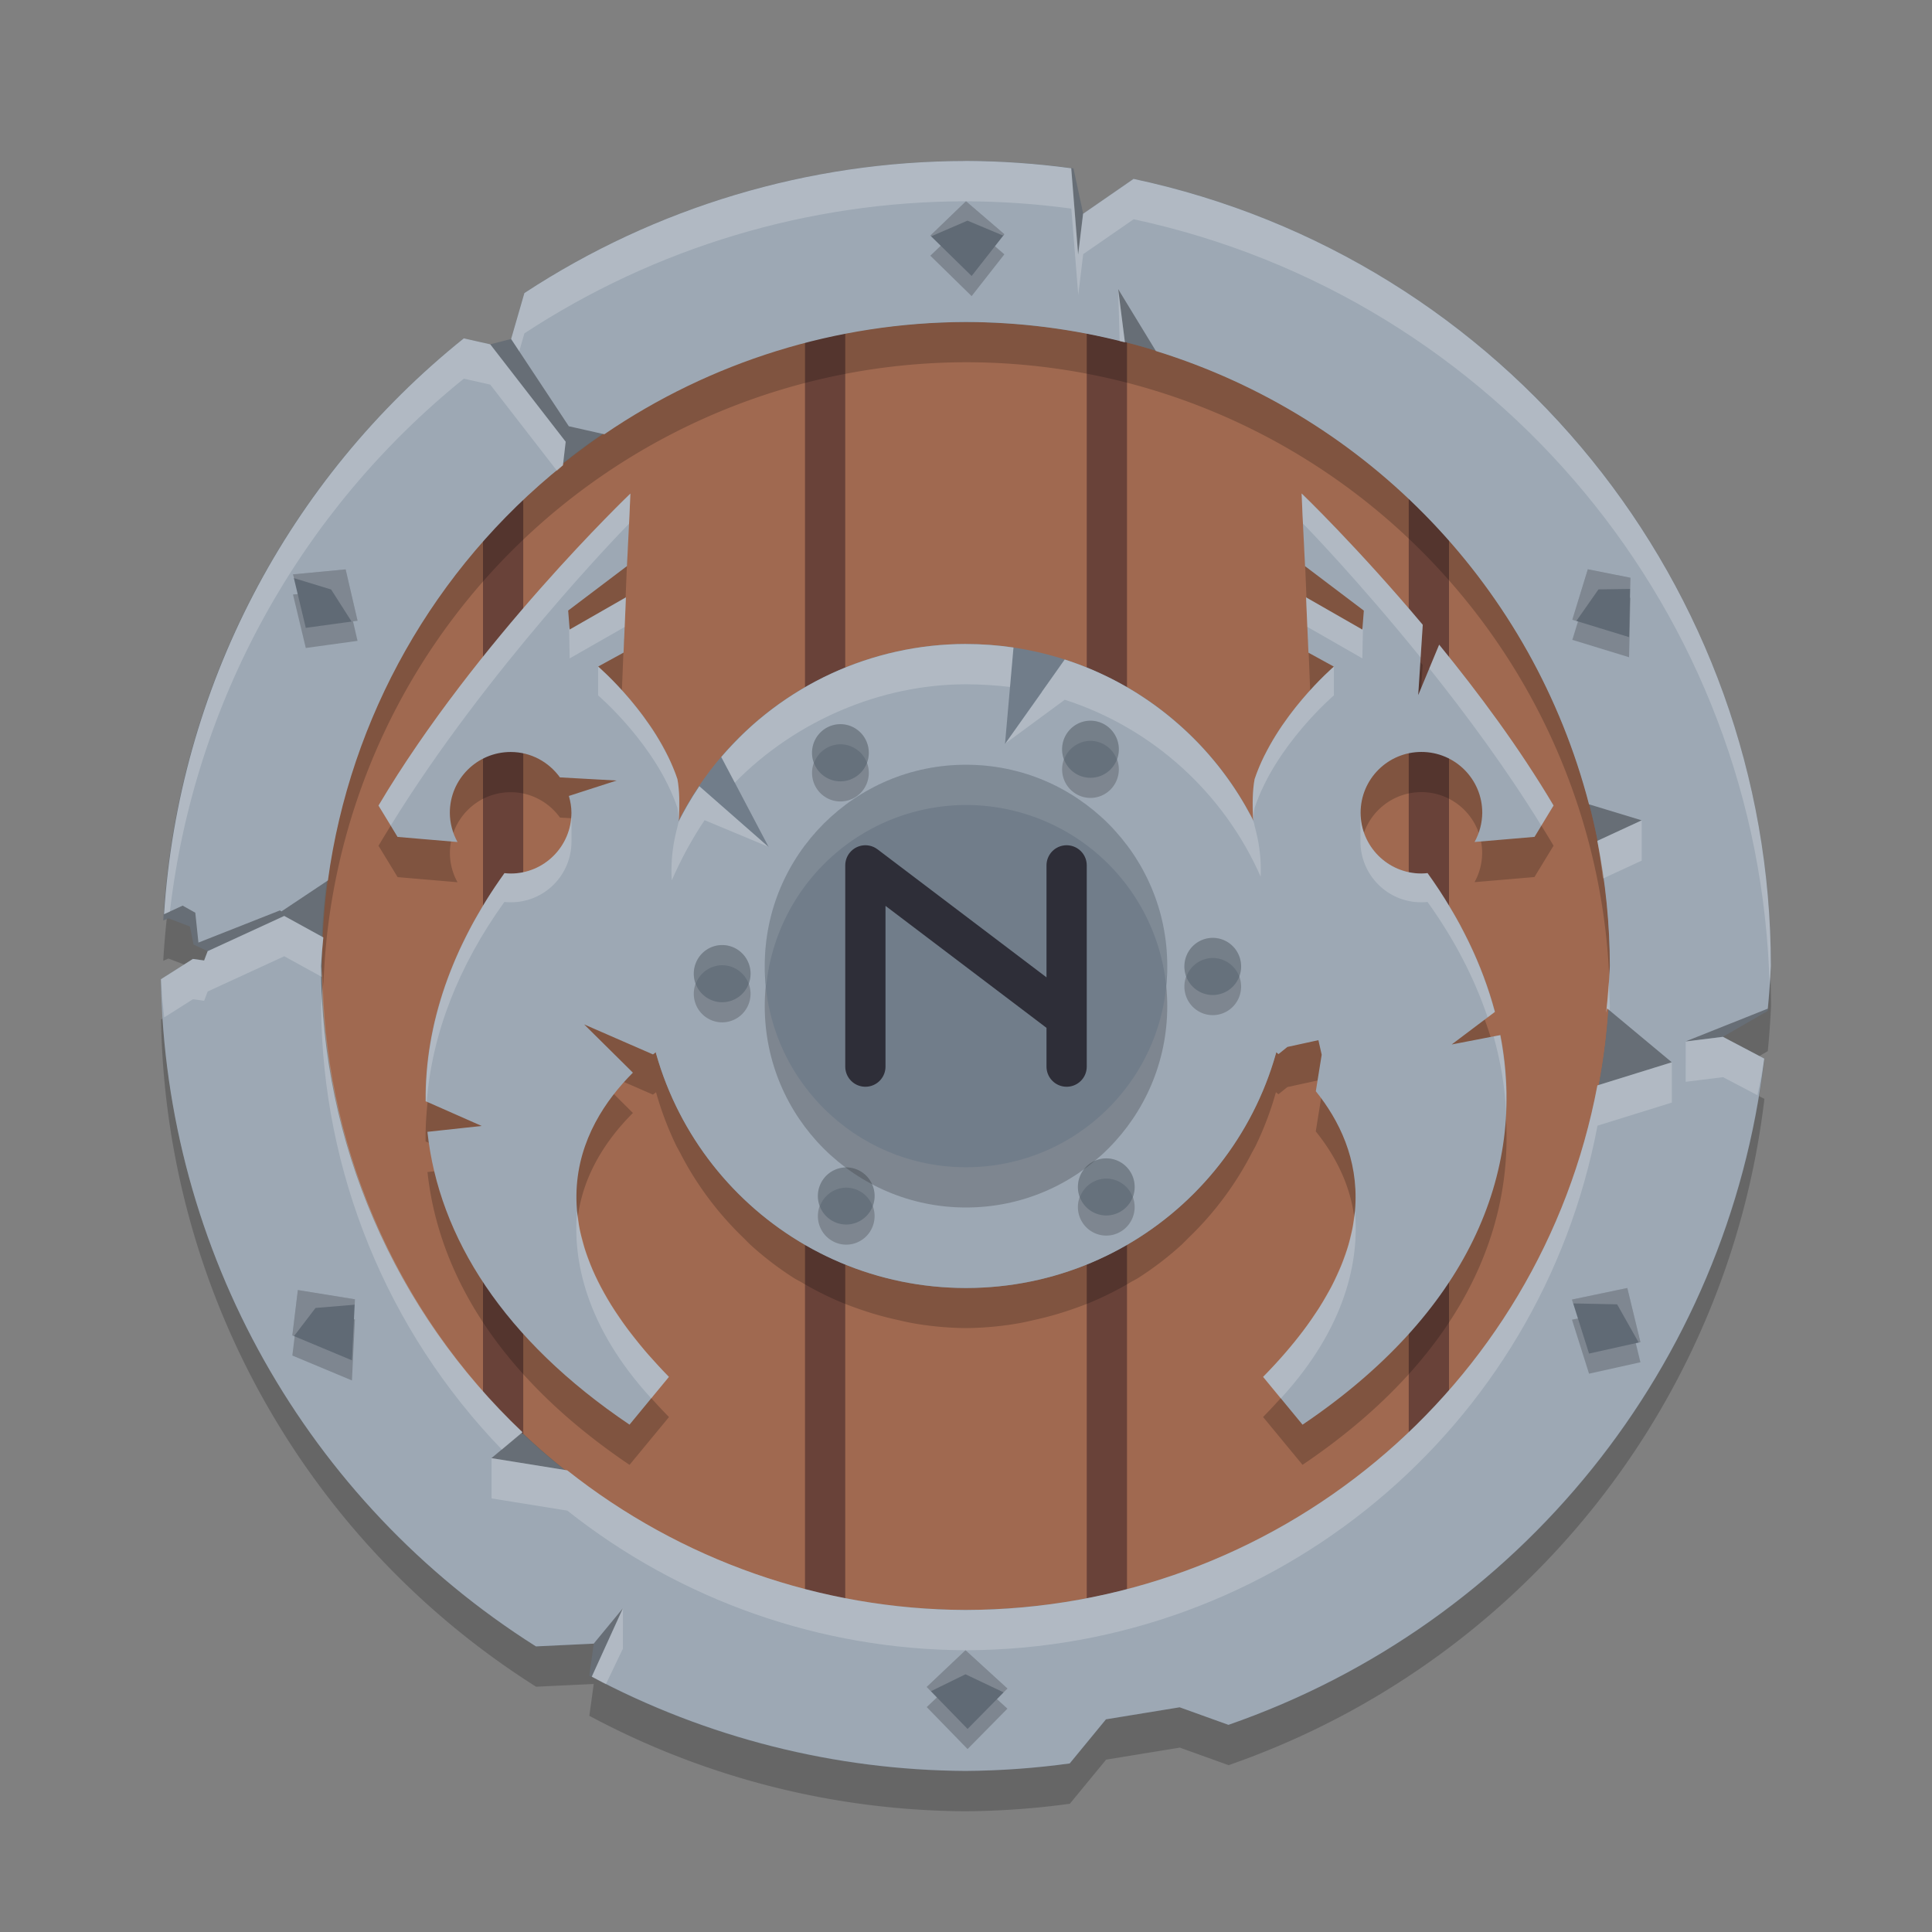 <svg width="48" height="48" version="1.1" xmlns="http://www.w3.org/2000/svg">
 <rect width="100%" height="100%" fill="#808080" stroke="none"/>
 <path d="m23.988 5a20.012 20 0 0 0-10.96 3.281l-0.33 1.141-0.518 0.133-0.657-0.148a20.012 20 0 0 0-7.467 14.463l0.129-0.055 0.534 0.203 0.09 0.449 0.354 0.166-0.088 0.232-0.279-0.039-0.795 0.504a20.012 20 0 0 0 9.318 16.576l1.432-0.068-0.109 0.791a20.012 20 0 0 0 9.347 2.371 20.012 20 0 0 0 2.591-0.186l0.901-1.096 1.831-0.299 1.212 0.436a20.012 20 0 0 0 13.312-16.553l-1.032-0.543 1.116-0.643a20.012 20 0 0 0 0.08-1.117 20.012 20 0 0 0-15.833-19.555l-1.255 0.867-0.242-1.127a20.012 20 0 0 0-2.681-0.186z" style="opacity:.2"/>
 <circle cx="24" cy="24" r="16" style="fill:#a06950"/>
 <path d="m27.5 7.509v33.172zm-7 0.126v32.797zm15 3.867v25.3zm-23 0.134v24.852z" style="fill:none;stroke-linecap:round;stroke-linejoin:round;stroke:#694239"/>
 <path d="M 24 8 A 16 16 0 0 0 8 24 A 16 16 0 0 0 8.035 24.5 A 16 16 0 0 1 24 9 A 16 16 0 0 1 39.982 24.26 A 16 16 0 0 0 40 24 A 16 16 0 0 0 24 8 z " style="opacity:.2"/>
 <path d="m23.988 4a20.012 20 0 0 0-10.96 3.281l-0.33 1.141-0.518 0.133-0.657-0.148a20.012 20 0 0 0-7.467 14.463l0.129-0.055 0.534 0.203 0.09 0.449 0.354 0.166-0.088 0.232-0.279-0.039-0.795 0.504a20.012 20 0 0 0 9.318 16.576l1.432-0.068-0.109 0.791a20.012 20 0 0 0 9.347 2.371 20.012 20 0 0 0 2.591-0.186l0.901-1.096 1.831-0.299 1.212 0.436a20.012 20 0 0 0 13.312-16.553l-1.032-0.543 1.116-0.643a20.012 20 0 0 0 0.08-1.117 20.012 20 0 0 0-15.833-19.555l-1.255 0.867-0.242-1.127a20.012 20 0 0 0-2.681-0.186zm0 4a16.009 16 0 0 1 16.009 16 16.009 16 0 0 1-16.009 16 16.009 16 0 0 1-16.009-16 16.009 16 0 0 1 16.009-16z" style="fill:#676e76"/>
 <path d="m23.988 4c-3.895 0.005-7.704 1.145-10.96 3.281l-0.33 1.141 1.434 2.168 0.883 0.199c2.644-1.806 5.77-2.777 8.972-2.789 1.336 0.002 2.667 0.171 3.961 0.504l-0.168-1.322 0.938 1.539c5.296 1.639 9.366 5.899 10.76 11.262l1.309 0.398-1.102 0.51c0.205 1.024 0.309 2.065 0.311 3.109-0.017 0.387-0.047 0.773-0.092 1.158l0.025-0.104 1.606 1.338-1.849 0.574c-1.425 7.548-8.015 13.018-15.701 13.033-3.594-0.014-7.078-1.236-9.893-3.469l-1.882-0.303 0.77-0.645c-3.186-3.013-4.995-7.2-5.005-11.584 0.014-0.237 0.033-0.473 0.057-0.709l-0.971-0.533-1.902 0.875-0.088 0.232-0.279-0.039-0.795 0.504c0.111 6.742 3.615 12.974 9.318 16.576l1.432-0.068v0.004l0.727-0.881-0.772 1.697c2.859 1.52 6.045 2.323 9.283 2.342 0.867-0.006 1.733-0.068 2.591-0.186l0.901-1.096 1.831-0.299 1.212 0.436c7.244-2.513 12.415-8.942 13.312-16.553l-1.028-0.541-0.926 0.115 2.042-0.814c0.035-0.353 0.06-0.708 0.076-1.062-0.002-9.435-6.601-17.585-15.833-19.555l-1.255 0.867-0.123 1.014-0.172-2.145c-0.871-0.118-1.749-0.179-2.628-0.182zm-12.464 4.406c-4.382 3.513-7.084 8.704-7.448 14.307l0.461-0.213 0.315 0.176 0.078 0.742 2.025-0.799 0.037 0.025 1.155-0.77c0.554-4.058 2.644-7.75 5.839-10.314l0.068-0.586-1.874-2.42z" style="fill:#9da8b4"/>
 <path d="m24 5.5-0.886 0.853 1.026 1.004 0.813-1.038zm15.449 9.143-0.385 1.254 1.41 0.432 0.033-1.475zm-30.862 0.003-1.308 0.124 0.318 1.329 1.286-0.177zm31.843 17.854-1.375 0.287 0.424 1.342 1.277-0.284zm-33.03 0.051-0.137 1.127 1.481 0.619 0.074-1.517zm16.588 8.949-0.964 0.912 1.015 1.043 0.99-1.004z" style="opacity:.2"/>
 <path d="m24 5-0.886 0.853 1.026 1.004 0.813-1.038zm15.449 9.143-0.385 1.254 1.41 0.432 0.033-1.475zm-30.862 0.003-1.308 0.124 0.318 1.329 1.286-0.177zm31.843 17.854-1.375 0.287 0.424 1.342 1.277-0.284zm-33.03 0.051-0.137 1.127 1.481 0.619 0.074-1.517zm16.588 8.949-0.964 0.912 1.015 1.043 0.99-1.004z" style="fill:#606a75"/>
 <path d="m24 5-0.886 0.853 0.017 0.02 0.906-0.391 0.876 0.367 0.041-0.028zm15.449 9.143-0.385 1.254 0.1 0.031 0.55-0.785 0.788-0.011 0.005-0.278zm-30.862 0.003-1.308 0.124 0.012 0.09 0.936 0.286 0.509 0.797 0.147-0.021zm31.843 17.854-1.375 0.287 0.031 0.096 1.091 0.023 0.532 0.943 0.047-0.005zm-33.03 0.051-0.137 1.127 0.042 0.017 0.534-0.699 0.971-0.081 0.008-0.136zm16.588 8.949-0.964 0.912 0.104 0.106 0.859-0.421 0.95 0.451 0.092-0.097z" style="fill:#fcfdff;opacity:.2"/>
 <path d="m15.605 13.318c-0.174 0.167-3.836 3.704-6.201 7.695l0.475 0.779 1.488 0.127c-0.124-0.222-0.188-0.471-0.189-0.725-4.7e-5 -0.834 0.675-1.512 1.51-1.512 0.505-2.9e-5 0.95 0.25 1.225 0.631l1.408 0.078-1.188 0.383c0.039 0.134 0.066 0.273 0.066 0.42-7.14e-4 0.834-0.678 1.508-1.512 1.508-0.051-0.001-0.101-0.004-0.152-0.01-1.305 1.817-1.98 3.752-1.961 5.666l1.393 0.615-1.346 0.146c0.282 2.622 1.894 5.168 5.02 7.275l0.98-1.188c-3.57-3.634-2.252-6.2-0.896-7.555l-1.211-1.201 1.709 0.746c0.027-0.022 0.05-0.038 0.076-0.059l2e-3 0.004c0.129 0.462 0.3 0.911 0.51 1.342 0.026 0.047 0.052 0.094 0.078 0.141 0.182 0.357 0.391 0.7 0.625 1.025 0.063 0.088 0.128 0.175 0.195 0.26 0.237 0.303 0.495 0.589 0.773 0.855 0.053 0.054 0.106 0.108 0.16 0.16 0.344 0.313 0.714 0.595 1.107 0.844 0.045 0.025 0.091 0.05 0.137 0.074 0.343 0.206 0.702 0.385 1.072 0.537 0.116 0.046 0.233 0.09 0.352 0.131 0.318 0.114 0.643 0.207 0.973 0.279 0.125 0.03 0.251 0.058 0.377 0.082 0.442 0.079 0.89 0.121 1.34 0.125 0.449-4e-3 0.898-0.046 1.34-0.125 0.126-0.024 0.252-0.052 0.377-0.082 0.33-0.072 0.655-0.166 0.973-0.279 0.118-0.041 0.235-0.085 0.352-0.131 0.37-0.152 0.729-0.331 1.072-0.537 0.046-0.024 0.091-0.049 0.137-0.074 0.393-0.249 0.764-0.531 1.107-0.844 0.054-0.053 0.108-0.106 0.16-0.16 0.278-0.266 0.537-0.552 0.773-0.855 0.067-0.085 0.132-0.172 0.195-0.26 0.234-0.326 0.443-0.668 0.625-1.025 0.027-0.047 0.053-0.093 0.078-0.141 0.21-0.431 0.38-0.88 0.51-1.342l2e-3 -0.004c0.022 0.017 0.04 0.031 0.062 0.049l0.221-0.178 0.77-0.168 0.082 0.361-0.146 0.908c1.162 1.439 1.892 3.838-1.309 7.096l0.98 1.188c4.076-2.748 5.585-6.244 4.916-9.68l-1.213 0.234 1.078-0.812c-0.312-1.172-0.875-2.33-1.676-3.445-0.051 0.006-0.101 0.009-0.152 0.01-0.834 4.7e-5 -1.511-0.674-1.512-1.508-4.7e-5 -0.834 0.677-1.512 1.512-1.512 0.834-4.7e-5 1.51 0.677 1.51 1.512-0.002 0.254-0.066 0.503-0.189 0.725l1.488-0.127 0.475-0.779c-0.854-1.441-1.875-2.815-2.842-4l-0.523 1.256 0.113-1.748c-1.537-1.829-2.847-3.105-2.949-3.203l0.072 1.781 1.416 1.072-0.035 0.473-1.35-0.773 0.053 1.33-0.025 0.025 0.613 0.336s-1.445 1.233-1.969 2.795c-0.028 0.151-0.041 0.327-0.045 0.516a8 8 0 0 0-7.127-4.373 8 8 0 0 0-7.127 4.398c-0.003-0.197-0.013-0.383-0.043-0.541-0.523-1.562-1.969-2.795-1.969-2.795l0.613-0.336-0.025-0.025 0.053-1.33-1.35 0.773-0.035-0.473 1.416-1.072z" style="opacity:.2"/>
 <circle cx="24" cy="24" r="8" style="fill:#717d8a"/>
 <path d="m24 16c-2.34 0.001-4.561 1.027-6.08 2.807l1.178 2.238-1.723-1.512c-0.893 1.319-1.371 2.874-1.375 4.467 0 4.418 3.582 8 8 8s8-3.582 8-8c0-3.562-2.329-6.579-5.547-7.615l-1.484 2.098 0.211-2.396c-0.385-0.057-0.779-0.086-1.18-0.086z" style="fill:#9da8b4"/>
 <path d="m15.662 12.262c-0.013 0.012-3.839 3.67-6.258 7.752l0.473 0.779 1.49 0.127c-0.124-0.222-0.19-0.473-0.191-0.727-4.7e-5 -0.834 0.677-1.51 1.512-1.51 0.505-2.9e-5 0.948 0.25 1.223 0.631l1.41 0.078-1.188 0.383c0.039 0.134 0.064 0.272 0.064 0.418-7.14e-4 0.834-0.676 1.51-1.51 1.51-0.051-0.001-0.103-0.004-0.154-0.01-1.305 1.817-1.978 3.752-1.959 5.666l1.393 0.615-1.348 0.146c0.283 2.622 1.896 5.168 5.021 7.275l0.979-1.188c-3.57-3.634-2.251-6.201-0.895-7.557l-1.211-1.199 1.711 0.746c0.531-0.431 0.967-0.658 0.967-0.658l0.055-3.344-0.709 0.455s0.494-2.226 0.293-3.295c-0.523-1.562-1.969-2.795-1.969-2.795l0.631-0.346 0.059-1.375-1.398 0.801-0.037-0.471 1.461-1.105 0.062-1.273zm16.676 0 0.023 0.531 0.062 1.273 1.461 1.105-0.037 0.471-1.398-0.801 0.059 1.375 0.631 0.346s-1.445 1.233-1.969 2.795c-0.201 1.069 0.293 3.295 0.293 3.295l-0.709-0.455 0.055 3.344s0.429 0.223 0.955 0.648l0.221-0.178 0.77-0.168 0.082 0.361-0.146 0.908c1.161 1.441 1.89 3.84-1.309 7.096l0.979 1.188c4.076-2.748 5.585-6.244 4.916-9.68l-1.211 0.234 1.076-0.811c-0.312-1.172-0.873-2.332-1.674-3.447-0.051 0.006-0.103 0.009-0.154 0.01-0.834 4.8e-5 -1.509-0.676-1.51-1.51-4.7e-5 -0.834 0.675-1.51 1.51-1.51 0.834-4.8e-5 1.512 0.675 1.512 1.51-0.002 0.254-0.068 0.505-0.191 0.727l1.49-0.127 0.473-0.779c-0.85-1.434-1.871-2.806-2.842-3.996l-0.521 1.252 0.113-1.746c-1.62-1.928-3-3.255-3.008-3.262z" style="fill:#9da8b4"/>
 <path d="m15.662 12.262c-0.003 3e-3 -0.244 0.234-0.643 0.643-0.199 0.204-0.438 0.452-0.705 0.738-0.535 0.574-1.186 1.299-1.871 2.127-0.343 0.414-0.693 0.852-1.043 1.311v2e-3c-0.174 0.229-0.349 0.462-0.521 0.699v2e-3c-0.172 0.238-0.344 0.48-0.512 0.725v2e-3c-0.168 0.245-0.334 0.492-0.494 0.742v2e-3c-0.161 0.251-0.318 0.503-0.469 0.758v2e-3l0.305 0.494c2.391-3.882 5.814-7.396 5.92-7.498l0.01-0.217zm16.678 2e-3 0.021 0.529 0.012 0.217c0.065 0.062 1.371 1.408 2.92 3.324l0.053-0.811c-0.405-0.482-0.795-0.927-1.152-1.322-0.715-0.791-1.298-1.386-1.609-1.697-0.155-0.154-0.241-0.237-0.244-0.24zm0.109 2.578 0.031 0.732 1.367 0.783 0.016-0.744-0.012-0.008-0.004 0.037zm-16.898 2e-3 -1.398 0.799-2e-3 -0.037-0.012 0.008 0.014 0.744 1.367-0.781zm8.449 1.156c-0.146 7.5e-5 -0.292 0.004-0.438 0.012-0.581 0.032-1.151 0.127-1.703 0.281-0.276 0.077-0.547 0.168-0.812 0.273-0.791 0.315-1.531 0.757-2.188 1.309-5e-3 0.004-0.011 0.007-0.016 0.012-0.137 0.115-0.268 0.237-0.396 0.361-0.063 0.061-0.124 0.124-0.186 0.188-0.117 0.121-0.232 0.245-0.342 0.373l0.336 0.637c1.499-1.531 3.618-2.444 5.744-2.445 0.381 0 0.76 0.028 1.094 0.066l0.086-0.98c-0.018-0.003-0.037-0.003-0.055-0.006-0.151-0.021-0.303-0.038-0.457-0.051-0.044-0.004-0.087-0.007-0.131-0.01-0.178-0.012-0.356-0.019-0.537-0.019zm11.754 0.018-0.244 0.586c0.927 1.162 1.921 2.508 2.783 3.908l0.205-0.338 0.098-0.16v-2e-3c-0.212-0.358-0.436-0.712-0.666-1.061v-2e-3c-0.23-0.349-0.468-0.69-0.709-1.025-0.483-0.671-0.981-1.311-1.467-1.906zm-9.301 0.367-0.572 0.809c0.002 3.84e-4 0.004 0.002 0.006 2e-3l-0.908 1.275 1.475-1.086c2.183 0.703 3.952 2.319 4.867 4.396 0.006-0.146 0.004-0.301-0.006-0.445-0.026-0.37-0.104-0.665-0.143-0.812-0.026-0.182-0.15-0.326-0.225-0.488-0.065-0.114-0.134-0.227-0.205-0.338-0.071-0.111-0.145-0.219-0.221-0.326-0.076-0.107-0.155-0.213-0.236-0.316-0.058-0.074-0.119-0.147-0.18-0.219-0.129-0.153-0.264-0.301-0.404-0.443-0.033-0.034-0.067-0.068-0.102-0.102-0.141-0.138-0.289-0.271-0.439-0.398-0.087-0.074-0.175-0.147-0.266-0.217-0.099-0.077-0.2-0.152-0.303-0.225-0.005-0.003-0.009-0.007-0.014-0.01-0.004-0.003-0.008-0.005-0.012-0.008-0.089-0.062-0.18-0.121-0.271-0.18-0.015-0.01-0.029-0.022-0.045-0.031-0.006-4e-3 -0.013-0.008-0.02-0.012-0.105-0.066-0.212-0.129-0.32-0.189-0.114-0.064-0.229-0.125-0.346-0.184-0.001-6.53e-4 -0.003-0.001-0.004-2e-3h-2e-3c-0.107-0.053-0.216-0.104-0.326-0.152-0.011-0.005-0.021-0.011-0.031-0.016-4e-3 -0.002-0.008-0.004-0.012-0.006-0.097-0.042-0.196-0.081-0.295-0.119-0.021-0.008-0.041-0.017-0.062-0.025-0.008-0.003-0.016-0.005-0.023-0.008-0.117-0.044-0.236-0.086-0.355-0.125zm-11.592 0.174v0.004l2e-3 -2e-3zm0 0.004v0.715s1.445 1.231 1.969 2.793c0.016 0.086 0.026 0.184 0.033 0.283 0.008-0.154 0.011-0.306 0.01-0.449-2.46e-4 -0.018 0.002-0.039 2e-3 -0.057-4.5e-5 -2e-3 4.8e-5 -0.004 0-0.006-0.002-0.088-0.006-0.172-0.014-0.252-0.007-0.082-0.018-0.16-0.031-0.232-0.044-0.135-0.099-0.268-0.158-0.4-0.013-0.029-0.026-0.057-0.039-0.086-0.033-0.07-0.071-0.138-0.107-0.207-0.053-0.101-0.108-0.201-0.166-0.297-0.045-0.074-0.089-0.149-0.137-0.221-0.044-0.067-0.09-0.131-0.135-0.195-0.059-0.083-0.116-0.167-0.176-0.246-0.004-0.005-0.008-0.01-0.012-0.016-0.016-0.021-0.033-0.04-0.049-0.061-0.078-0.1-0.157-0.198-0.234-0.289-0.258-0.302-0.499-0.541-0.693-0.721-0.012-0.011-0.062-0.057-0.062-0.057zm18.279-0.004c-0.001 9.91e-4 -0.003 0.003-0.004 0.004-0.008 0.007-0.021 0.022-0.029 0.029-0.267 0.244-0.643 0.625-1.006 1.098-0.077 0.101-0.152 0.207-0.227 0.314-0.025 0.036-0.05 0.072-0.074 0.109-0.062 0.093-0.12 0.189-0.178 0.285-0.042 0.071-0.082 0.143-0.121 0.217-0.051 0.095-0.104 0.188-0.148 0.285-0.004 0.008-0.006 0.016-0.01 0.023-0.065 0.143-0.124 0.287-0.172 0.434-0.053 0.28-0.056 0.638-0.035 1.016 0.008-0.107 0.018-0.211 0.035-0.303 0.523-1.562 1.969-2.793 1.969-2.793zm-15.766 2.975c-0.19 0.28-0.358 0.573-0.51 0.873-0.003 0.02-0.013 0.057-0.031 0.127-0.039 0.148-0.114 0.442-0.141 0.812-0.012 0.172-0.014 0.359-2e-3 0.527 0.232-0.532 0.509-1.041 0.816-1.496l1.582 0.66zm16.426 0.656v0.715c0 0.834 0.673 1.512 1.508 1.512 0.055 7e-6 0.108-2e-3 0.162-0.008v0.004c0.667 0.93 1.162 1.891 1.49 2.863l0.176-0.133c-0.062-0.233-0.134-0.466-0.215-0.697-0.003-7e-3 -0.003-0.015-0.006-0.021-0.002-6e-3 -0.006-0.012-0.008-0.018-0.08-0.226-0.169-0.45-0.268-0.674-0.003-0.007-0.005-0.015-0.008-0.021-0.007-0.016-0.016-0.033-0.023-0.049-0.089-0.198-0.186-0.394-0.289-0.59-0.016-0.03-0.029-0.06-0.045-0.09-0.003-0.006-0.007-0.012-0.01-0.018-0.107-0.197-0.224-0.393-0.346-0.588-0.047-0.075-0.092-0.151-0.141-0.227-8e-3 -0.012-0.016-0.025-0.023-0.037-0.005-0.007-0.011-0.014-0.016-0.021-0.083-0.126-0.168-0.252-0.258-0.377-0.004-0.005-0.008-0.012-0.012-0.018-0.001-0.002-0.003-0.002-0.004-0.004-0.051 0.006-0.103 0.009-0.154 0.01-0.834 4.8e-5 -1.509-0.676-1.51-1.51v-2e-3zm-19.602 0.004c-3.58e-4 0.417-0.171 0.795-0.445 1.068-0.273 0.273-0.649 0.441-1.066 0.441-0.051-0.001-0.103-0.004-0.154-0.01-0.002 0.001-3e-3 0.003-0.004 0.004-0.004 0.005-0.006 0.012-0.01 0.018-0.005 0.008-0.01 0.016-0.016 0.023-0.139 0.196-0.272 0.393-0.396 0.592-0.076 0.12-0.143 0.242-0.213 0.363-0.052 0.09-0.107 0.179-0.156 0.27-0.082 0.151-0.155 0.303-0.229 0.455-0.029 0.06-0.06 0.119-0.088 0.18-0.073 0.159-0.14 0.319-0.203 0.479-0.024 0.059-0.048 0.118-0.07 0.178-0.06 0.16-0.116 0.32-0.166 0.48-0.018 0.056-0.032 0.112-0.049 0.168-0.051 0.173-0.099 0.346-0.139 0.52-0.006 0.025-0.01 0.049-0.016 0.074-0.043 0.196-0.08 0.393-0.109 0.59-0.063 0.426-0.093 0.852-0.088 1.277l0.021 0.01c0.13-1.682 0.782-3.367 1.926-4.961v-0.004c0.054 0.006 0.109 0.008 0.164 0.008 0.835 1.73e-4 1.506-0.675 1.506-1.51v-2e-3zm4.893 0.842 0.004 0.006 0.006 2e-3zm18.178 4.684-0.16 0.031c0.173 0.622 0.279 1.247 0.309 1.871 5e-3 -0.113 0.004-0.226 0.004-0.34 1.3e-5 -0.045 0.003-0.09 2e-3 -0.135-9.9e-5 -0.005 1.1e-4 -0.01 0-0.016-0.003-0.128-0.011-0.257-0.02-0.385-3e-3 -0.045-6e-3 -0.09-0.01-0.135-0.026-0.298-0.067-0.595-0.125-0.893zm-3.607 4.367c-0.004 0.051-0.017 0.105-0.023 0.156-0.011 0.084-0.019 0.168-0.035 0.254-0.014 0.074-0.035 0.15-0.053 0.225-0.018 0.076-0.034 0.151-0.057 0.229-0.023 0.079-0.054 0.16-0.082 0.24-0.032 0.092-0.065 0.183-0.104 0.277-0.022 0.052-0.048 0.107-0.072 0.16-0.05 0.112-0.1 0.225-0.16 0.34-0.034 0.065-0.076 0.133-0.113 0.199-0.065 0.115-0.13 0.23-0.205 0.348-8.13e-4 0.001-0.001 0.003-2e-3 0.004-0.013 0.02-0.03 0.04-0.043 0.061-0.103 0.158-0.213 0.319-0.336 0.482-0.14 0.185-0.291 0.373-0.457 0.564-0.166 0.191-0.345 0.385-0.539 0.582v2e-3l0.439 0.535c1.62-1.767 1.957-3.433 1.842-4.658zm-19.324 0.004c-0.114 1.225 0.224 2.885 1.842 4.65l0.367-0.443 0.072-0.088c-0.156-0.159-0.292-0.312-0.43-0.467-0.037-0.041-0.08-0.084-0.115-0.125-0.118-0.137-0.222-0.271-0.326-0.404-0.052-0.066-0.106-0.132-0.154-0.197-0.084-0.113-0.16-0.223-0.234-0.334-0.062-0.091-0.122-0.182-0.178-0.271-0.061-0.099-0.118-0.198-0.172-0.295-0.049-0.088-0.095-0.175-0.139-0.262-0.047-0.095-0.094-0.19-0.135-0.283-0.036-0.083-0.067-0.165-0.098-0.246-0.037-0.098-0.075-0.197-0.105-0.293-0.023-0.074-0.039-0.146-0.059-0.219-0.024-0.09-0.053-0.18-0.07-0.268-0.02-0.098-0.029-0.192-0.041-0.287-0.007-0.056-0.021-0.113-0.025-0.168z" style="fill:#ffffff;opacity:.2"/>
 <path d="m27.092 18.406a0.705 0.71 0 0 0-0.704 0.708 0.705 0.71 0 0 0 0.704 0.71 0.705 0.71 0 0 0 0.705-0.71 0.705 0.71 0 0 0-0.705-0.708zm-6.212 0.086a0.705 0.71 0 0 0-0.705 0.71 0.705 0.71 0 0 0 0.705 0.71 0.705 0.71 0 0 0 0.705-0.71 0.705 0.71 0 0 0-0.705-0.71zm9.25 5.309a0.705 0.71 0 0 0-0.704 0.71 0.705 0.71 0 0 0 0.704 0.71 0.705 0.71 0 0 0 0.705-0.71 0.705 0.71 0 0 0-0.705-0.71zm-12.188 0.179a0.705 0.71 0 0 0-0.705 0.71 0.705 0.71 0 0 0 0.705 0.71 0.705 0.71 0 0 0 0.705-0.71 0.705 0.71 0 0 0-0.705-0.71zm9.543 5.3a0.705 0.71 0 0 0-0.705 0.71 0.705 0.71 0 0 0 0.705 0.708 0.705 0.71 0 0 0 0.705-0.708 0.705 0.71 0 0 0-0.705-0.71zm-6.461 0.225a0.705 0.71 0 0 0-0.704 0.708 0.705 0.71 0 0 0 0.704 0.71 0.705 0.71 0 0 0 0.705-0.71 0.705 0.71 0 0 0-0.705-0.708z" style="opacity:.2"/>
 <path d="m27.092 17.906a0.705 0.71 0 0 0-0.704 0.708 0.705 0.71 0 0 0 0.704 0.71 0.705 0.71 0 0 0 0.705-0.71 0.705 0.71 0 0 0-0.705-0.708zm-6.212 0.086a0.705 0.71 0 0 0-0.705 0.71 0.705 0.71 0 0 0 0.705 0.71 0.705 0.71 0 0 0 0.705-0.71 0.705 0.71 0 0 0-0.705-0.71zm9.25 5.309a0.705 0.71 0 0 0-0.704 0.71 0.705 0.71 0 0 0 0.704 0.71 0.705 0.71 0 0 0 0.705-0.71 0.705 0.71 0 0 0-0.705-0.71zm-12.188 0.179a0.705 0.71 0 0 0-0.705 0.71 0.705 0.71 0 0 0 0.705 0.71 0.705 0.71 0 0 0 0.705-0.71 0.705 0.71 0 0 0-0.705-0.71zm9.543 5.3a0.705 0.71 0 0 0-0.705 0.71 0.705 0.71 0 0 0 0.705 0.708 0.705 0.71 0 0 0 0.705-0.708 0.705 0.71 0 0 0-0.705-0.71zm-6.461 0.225a0.705 0.71 0 0 0-0.704 0.708 0.705 0.71 0 0 0 0.704 0.71 0.705 0.71 0 0 0 0.705-0.71 0.705 0.71 0 0 0-0.705-0.708z" style="fill:#66717c"/>
 <circle cx="24" cy="25" r="5" style="opacity:.2"/>
 <circle cx="24" cy="24" r="5" style="fill:#717d8a"/>
 <path d="m21.5 26.5v-5l5 3.788v-3.788 5" style="fill:none;stroke-linecap:round;stroke-linejoin:round;stroke:#2e2e38"/>
 <path d="m23.988 4c-3.895 0.005-7.703 1.145-10.959 3.281l-0.33 1.141 0.201 0.305 0.129-0.445c3.256-2.136 7.064-3.277 10.959-3.281 0.879 0.003 1.758 0.063 2.629 0.182l0.172 2.145 0.123-1.014 1.254-0.867c9.034 1.941 15.563 9.811 15.799 19.043 0.014-0.163 0.025-0.325 0.035-0.488-0.002-9.435-6.602-17.585-15.834-19.555l-1.254 0.867-0.123 1.014-0.172-2.145c-0.871-0.118-1.75-0.179-2.629-0.182zm3.793 3.182 0.037 1.297c0.044 0.008 0.087 0.017 0.131 0.025l-0.008-0.059zm-16.258 1.225c-4.381 3.513-7.084 8.705-7.447 14.307l0.145-0.066c0.607-5.198 3.229-9.952 7.303-13.24l0.656 0.148 1.66 2.143c0.049-0.046 0.097-0.091 0.146-0.137l0.068-0.586-1.875-2.42zm28.163 12.484c0.045 0.257 0.107 0.677 0.139 0.936l0.963-0.445 7.3e-5 -1zm-31.933 2.246-0.69-0.379-1.902 0.875-0.088 0.232-0.28-0.039-0.795 0.504c0.02 0.316 0.047 0.632 0.082 0.947l0.713-0.451 0.279 0.039 0.088-0.232 1.902-0.875 0.938 0.516c-0.009-0.091-0.016-0.182-0.023-0.273 0.014-0.237 0.033-0.473 0.057-0.709zm32.213 1.256c-0.014 0.256-0.034 0.511-0.061 0.766l0.025-0.104 0.059 0.049c0.003-0.035 0.005-0.069 0.008-0.104-0.007-0.203-0.017-0.405-0.031-0.607zm-31.947 0.096c-0.016 0.17-0.03 0.341-0.041 0.512 0.026 4.112 1.634 8.056 4.492 11.014l0.514-0.43c-3.051-2.902-4.835-6.888-4.965-11.096zm34.788 1.273-0.926 0.115-7.12e-4 1 0.928-0.115 0.855 0.449c0.064-0.301 0.122-0.604 0.172-0.908zm-1.27 0.631-1.848 0.574c-1.425 7.548-8.016 13.019-15.701 13.033-3.594-0.014-7.078-1.236-9.893-3.469l-1.882-0.303-9.07e-4 1 1.883 0.303c2.815 2.233 6.299 3.455 9.893 3.469 7.685-0.015 14.276-5.485 15.701-13.033l1.848-0.574zm-26.061 14.568 8.67e-4 -1-0.772 1.697c0.075 0.035 0.272 0.152 0.348 0.186 0.254-0.536 0.423-0.883 0.423-0.883z" style="fill:#ffffff;opacity:.2"/>
 <path d="m24 19a5 5 0 0 0-5 5 5 5 0 0 0 0.035 0.5 5 5 0 0 1 4.965-4.5 5 5 0 0 1 4.969 4.445 5 5 0 0 0 0.031-0.445 5 5 0 0 0-5-5z" style="fill:#ffffff;opacity:.1"/>
 <path d="m27.092 17.906a0.705 0.71 0 0 0-0.703 0.707 0.705 0.71 0 0 0 0.049 0.25 0.705 0.71 0 0 1 0.654-0.457 0.705 0.71 0 0 1 0.656 0.463 0.705 0.71 0 0 0 0.049-0.256 0.705 0.71 0 0 0-0.705-0.707zm-6.211 0.086a0.705 0.71 0 0 0-0.705 0.709 0.705 0.71 0 0 0 0.049 0.25 0.705 0.71 0 0 1 0.656-0.459 0.705 0.71 0 0 1 0.658 0.459 0.705 0.71 0 0 0 0.047-0.25 0.705 0.71 0 0 0-0.705-0.709zm9.248 5.309a0.705 0.71 0 0 0-0.703 0.711 0.705 0.71 0 0 0 0.049 0.25 0.705 0.71 0 0 1 0.654-0.461 0.705 0.71 0 0 1 0.66 0.461 0.705 0.71 0 0 0 0.045-0.25 0.705 0.71 0 0 0-0.705-0.711zm-12.188 0.18a0.705 0.71 0 0 0-0.705 0.709 0.705 0.71 0 0 0 0.051 0.25 0.705 0.71 0 0 1 0.654-0.459 0.705 0.71 0 0 1 0.66 0.459 0.705 0.71 0 0 0 0.045-0.25 0.705 0.71 0 0 0-0.705-0.709zm9.543 5.301a0.705 0.71 0 0 0-0.705 0.709 0.705 0.71 0 0 0 0.051 0.25 0.705 0.71 0 0 1 0.654-0.459 0.705 0.71 0 0 1 0.658 0.455 0.705 0.71 0 0 0 0.047-0.246 0.705 0.71 0 0 0-0.705-0.709zm-6.461 0.225a0.705 0.71 0 0 0-0.703 0.707 0.705 0.71 0 0 0 0.049 0.256 0.705 0.71 0 0 1 0.654-0.463 0.705 0.71 0 0 1 0.658 0.463 0.705 0.71 0 0 0 0.047-0.256 0.705 0.71 0 0 0-0.705-0.707z" style="fill:#ffffff;opacity:.1"/>
</svg>
